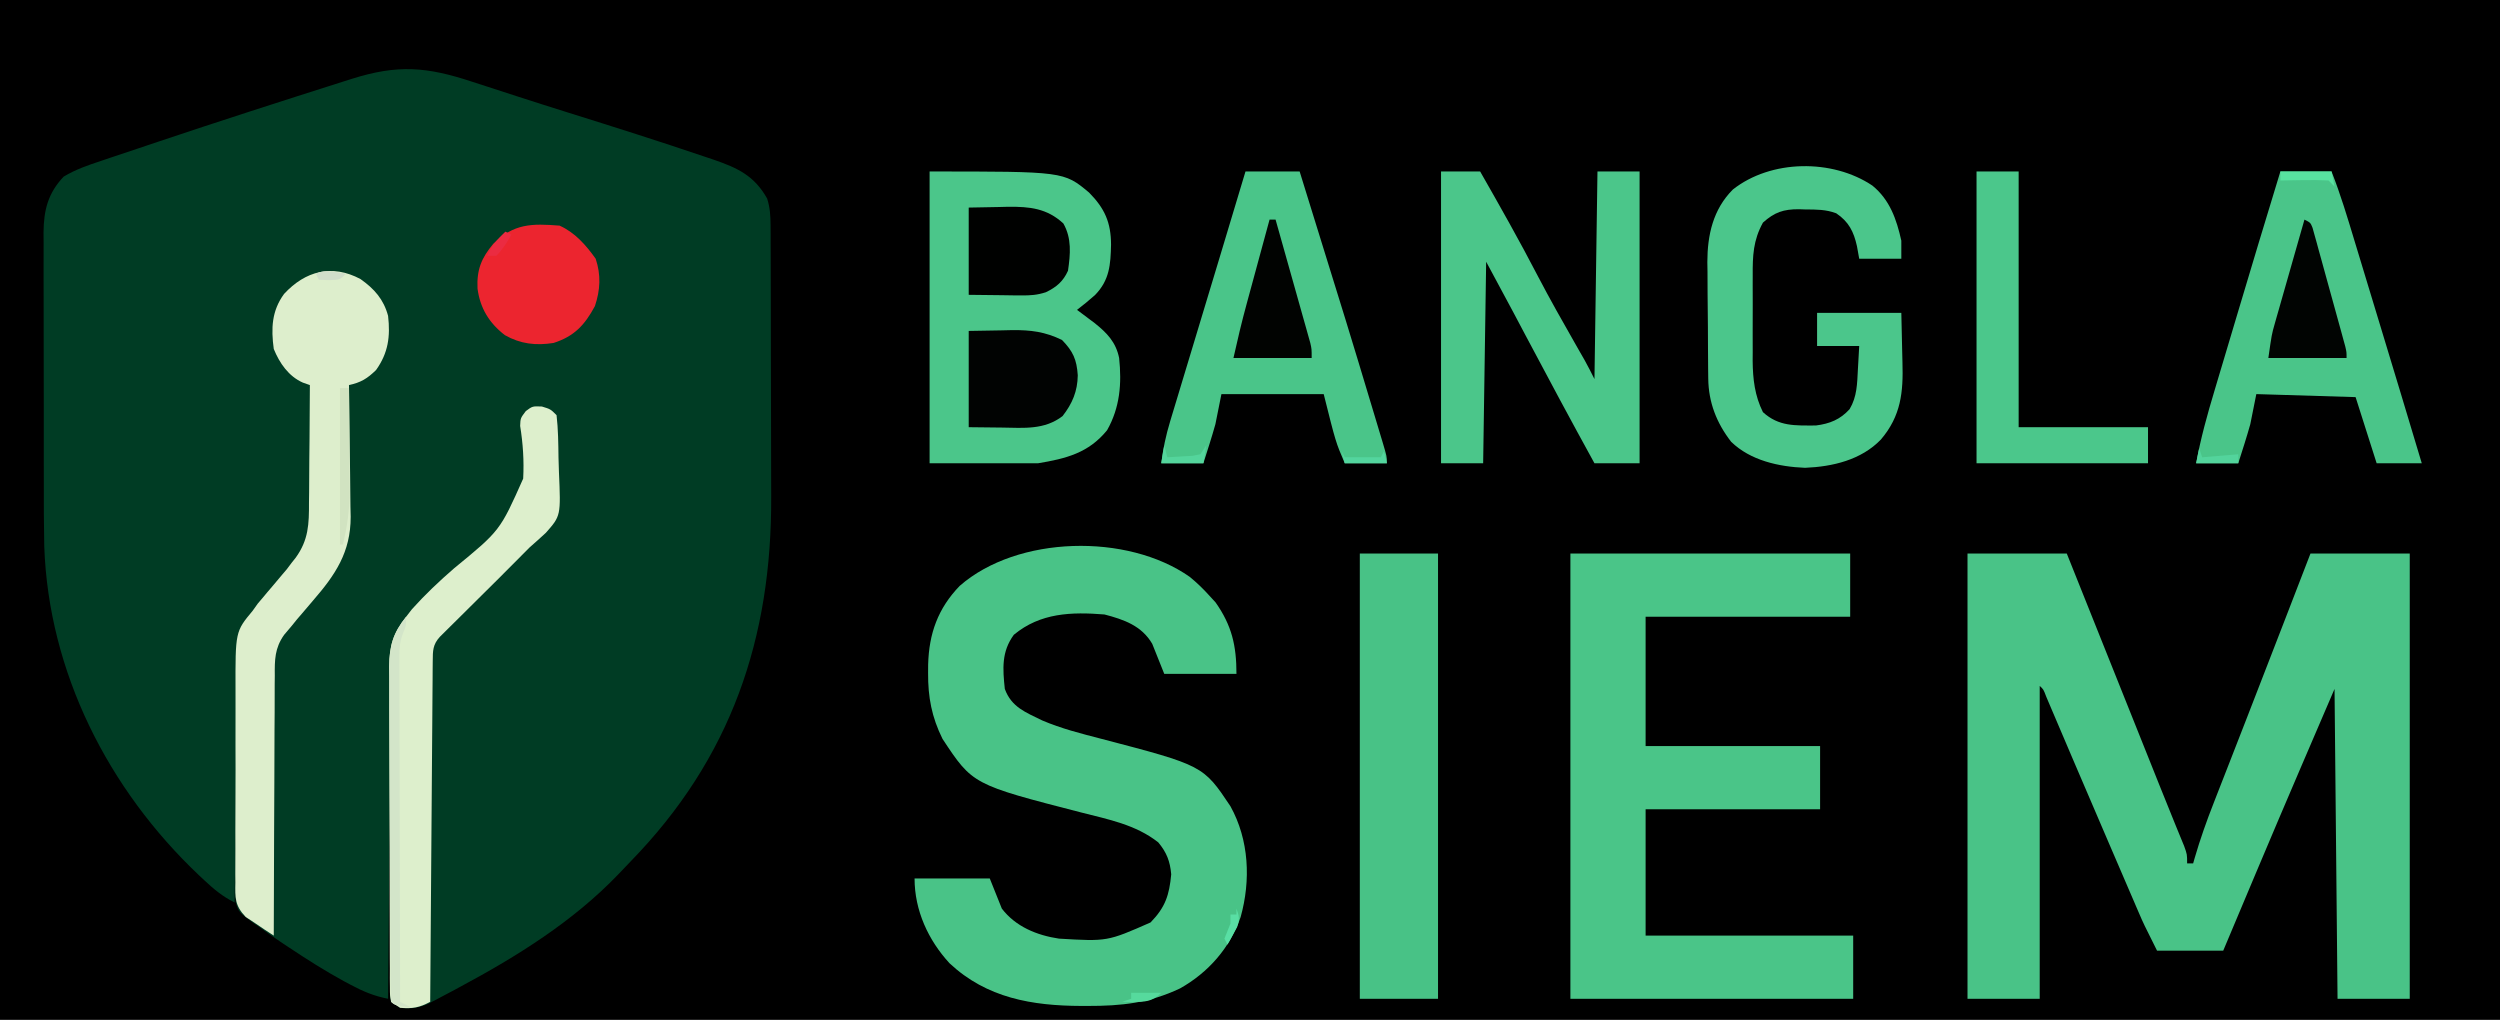 <?xml version="1.0" encoding="UTF-8"?>
<svg version="1.1" xmlns="http://www.w3.org/2000/svg" width="831" height="339">
<path d="M0 0 C274.23 0 548.46 0 831 0 C831 111.87 831 223.74 831 339 C556.77 339 282.54 339 0 339 C0 227.13 0 115.26 0 0 Z " fill="#000000" transform="translate(0,0)"/>
<path d="M0 0 C1.674 0.543 3.348 1.085 5.022 1.626 C8.546 2.765 12.067 3.91 15.588 5.059 C20.949 6.802 26.324 8.501 31.703 10.188 C46.906 14.957 62.104 19.741 77.188 24.875 C78.22 25.221 79.252 25.566 80.315 25.923 C88.229 28.662 93.727 31.217 98 38.812 C98.95 41.813 99.129 44.538 99.14 47.677 C99.146 48.655 99.152 49.632 99.158 50.64 C99.159 52.24 99.159 52.24 99.161 53.873 C99.166 55.002 99.171 56.131 99.176 57.295 C99.191 61.04 99.198 64.786 99.203 68.531 C99.209 71.146 99.215 73.76 99.22 76.374 C99.23 81.167 99.236 85.959 99.239 90.751 C99.243 97.754 99.261 104.756 99.29 111.759 C99.314 117.86 99.322 123.96 99.324 130.061 C99.327 132.635 99.335 135.208 99.348 137.782 C99.574 185.054 85.974 224.898 52.625 259.141 C51.195 260.612 49.783 262.102 48.375 263.594 C33.427 279.132 14.888 290.686 -4 300.812 C-4.65 301.165 -5.3 301.518 -5.969 301.882 C-7.847 302.895 -9.733 303.889 -11.625 304.875 C-13.253 305.728 -13.253 305.728 -14.914 306.598 C-18.245 307.909 -20.456 308.205 -24 307.812 C-24.99 307.152 -25.98 306.493 -27 305.812 C-27.369 303.677 -27.369 303.677 -27.361 300.978 C-27.365 299.958 -27.369 298.937 -27.373 297.885 C-27.362 296.761 -27.352 295.636 -27.341 294.478 C-27.341 293.298 -27.341 292.117 -27.342 290.901 C-27.34 287.659 -27.325 284.418 -27.304 281.176 C-27.285 277.79 -27.284 274.404 -27.28 271.018 C-27.271 264.605 -27.246 258.191 -27.216 251.777 C-27.179 243.76 -27.163 235.743 -27.146 227.727 C-27.117 213.422 -27.057 199.117 -27 184.812 C-27.33 224.412 -27.66 264.012 -28 304.812 C-32.741 303.864 -36.305 302.363 -40.5 300.125 C-41.59 299.545 -41.59 299.545 -42.703 298.954 C-49.05 295.49 -55.106 291.627 -61.125 287.625 C-62.439 286.753 -62.439 286.753 -63.779 285.863 C-66.22 284.213 -68.636 282.57 -71 280.812 C-71.575 280.425 -72.15 280.038 -72.743 279.64 C-77.61 276.04 -77.61 276.04 -78.636 272.812 C-78.86 270.441 -78.867 268.159 -78.795 265.778 C-78.796 264.889 -78.797 264.001 -78.798 263.086 C-78.793 260.163 -78.739 257.243 -78.684 254.32 C-78.671 252.289 -78.661 250.257 -78.654 248.225 C-78.627 242.888 -78.558 237.553 -78.481 232.216 C-78.396 225.808 -78.364 219.399 -78.323 212.991 C-78.256 203.264 -78.122 193.54 -78 183.812 C-78.33 213.183 -78.66 242.553 -79 272.812 C-83.024 270.8 -85.888 268.409 -89.125 265.375 C-89.988 264.567 -89.988 264.567 -90.869 263.743 C-121.015 235.228 -140.849 196.173 -142.289 154.399 C-142.445 147.27 -142.445 140.142 -142.434 133.012 C-142.438 130.393 -142.443 127.774 -142.449 125.155 C-142.459 119.712 -142.456 114.269 -142.446 108.825 C-142.434 102.554 -142.449 96.284 -142.475 90.013 C-142.5 83.93 -142.503 77.847 -142.496 71.763 C-142.496 69.194 -142.502 66.624 -142.515 64.055 C-142.53 60.473 -142.519 56.893 -142.502 53.311 C-142.511 52.26 -142.521 51.209 -142.531 50.126 C-142.456 42.637 -141.069 37.071 -135.854 31.534 C-131.867 29.129 -127.741 27.722 -123.332 26.266 C-121.88 25.773 -121.88 25.773 -120.399 25.27 C-117.207 24.19 -114.01 23.126 -110.812 22.062 C-108.588 21.315 -106.364 20.567 -104.139 19.818 C-83.777 12.988 -63.334 6.408 -42.863 -0.09 C-41.964 -0.376 -41.065 -0.661 -40.139 -0.956 C-24.8 -5.807 -15.167 -5.019 0 0 Z " fill="#003C24" transform="translate(157,27.188)"/>
<path d="M0 0 C10.89 0 21.78 0 33 0 C42.023 22.558 51.046 45.116 60.069 67.673 C60.481 68.701 60.892 69.729 61.316 70.788 C62.115 72.788 62.915 74.789 63.713 76.79 C65.435 81.103 67.164 85.412 68.926 89.709 C69.211 90.409 69.497 91.109 69.791 91.831 C70.531 93.642 71.276 95.452 72.021 97.261 C73 100 73 100 73 103 C73.66 103 74.32 103 75 103 C75.172 102.396 75.344 101.792 75.521 101.169 C77.338 94.931 79.475 88.896 81.852 82.852 C82.223 81.896 82.595 80.941 82.978 79.956 C84.19 76.845 85.408 73.735 86.625 70.625 C87.469 68.461 88.312 66.296 89.156 64.131 C90.456 60.791 91.758 57.451 93.06 54.111 C97.249 43.372 101.407 32.62 105.558 21.865 C106.999 18.131 108.441 14.398 109.883 10.664 C111.255 7.11 112.628 3.555 114 0 C124.89 0 135.78 0 147 0 C147 48.84 147 97.68 147 148 C139.08 148 131.16 148 123 148 C122.67 114.01 122.34 80.02 122 45 C103.332 88.429 103.332 88.429 85 132 C77.74 132 70.48 132 63 132 C58.5 123 58.5 123 57.04 119.608 C56.708 118.84 56.375 118.071 56.033 117.279 C55.686 116.469 55.338 115.659 54.98 114.824 C54.605 113.953 54.229 113.081 53.841 112.183 C52.621 109.352 51.404 106.52 50.188 103.688 C49.343 101.727 48.498 99.766 47.653 97.805 C43.57 88.327 39.502 78.843 35.449 69.352 C35.099 68.532 34.749 67.713 34.389 66.869 C32.742 63.015 31.097 59.159 29.458 55.302 C28.876 53.937 28.293 52.572 27.711 51.207 C27.209 50.026 26.706 48.845 26.189 47.628 C25.243 45.125 25.243 45.125 24 44 C24 78.32 24 112.64 24 148 C16.08 148 8.16 148 0 148 C0 99.16 0 50.32 0 0 Z " fill="#49C387" transform="translate(654,184)"/>
<path d="M0 0 C2.377 1.935 4.485 3.972 6.535 6.25 C7.216 6.992 7.896 7.735 8.598 8.5 C14.016 16.191 15.535 22.909 15.535 32.25 C7.615 32.25 -0.305 32.25 -8.465 32.25 C-9.785 28.95 -11.105 25.65 -12.465 22.25 C-15.991 16.243 -21.843 14.195 -28.34 12.5 C-39.275 11.625 -49.625 11.919 -58.465 19.25 C-62.595 24.891 -62.17 30.521 -61.465 37.25 C-59.265 43.299 -54.526 45.031 -49.04 47.719 C-42.712 50.429 -36.112 52.091 -29.465 53.812 C4.478 62.692 4.478 62.692 13.535 76.25 C19.742 87.45 20.34 100.887 16.91 113.125 C13.366 123.312 6.229 131.484 -3.207 136.793 C-13.58 141.692 -22.64 142.64 -34.027 142.625 C-34.697 142.624 -35.367 142.624 -36.057 142.623 C-52.379 142.562 -67.473 140.021 -79.84 128.438 C-86.891 120.781 -91.465 110.895 -91.465 100.25 C-83.215 100.25 -74.965 100.25 -66.465 100.25 C-65.145 103.55 -63.825 106.85 -62.465 110.25 C-57.898 116.252 -50.807 119.158 -43.465 120.25 C-27.391 121.201 -27.391 121.201 -13.027 114.875 C-8.099 109.826 -6.79 105.757 -6.152 98.875 C-6.527 94.528 -7.698 91.559 -10.465 88.25 C-17.97 82.347 -27.018 80.637 -36.09 78.312 C-72.156 69.027 -72.156 69.027 -82.176 53.852 C-85.755 46.627 -87.023 39.973 -86.965 31.938 C-86.959 31.017 -86.953 30.096 -86.948 29.148 C-86.678 18.856 -83.698 10.482 -76.457 2.992 C-57.296 -13.765 -20.744 -14.589 0 0 Z " fill="#49C387" transform="translate(395.465,191.75)"/>
<path d="M0 0 C30.69 0 61.38 0 93 0 C93 6.93 93 13.86 93 21 C70.56 21 48.12 21 25 21 C25 35.19 25 49.38 25 64 C44.14 64 63.28 64 83 64 C83 70.93 83 77.86 83 85 C63.86 85 44.72 85 25 85 C25 98.86 25 112.72 25 127 C47.77 127 70.54 127 94 127 C94 133.93 94 140.86 94 148 C62.98 148 31.96 148 0 148 C0 99.16 0 50.32 0 0 Z " fill="#4AC588" transform="translate(522,184)"/>
<path d="M0 0 C44.6 0 44.6 0 53 7 C58.194 12.252 60.286 16.93 60.312 24.312 C60.169 30.989 59.801 36.116 55.02 41.039 C53.065 42.776 51.081 44.418 49 46 C49.587 46.438 50.173 46.877 50.777 47.328 C51.511 47.88 52.244 48.432 53 49 C53.599 49.449 54.199 49.897 54.816 50.359 C58.924 53.631 61.931 56.703 63 62 C63.901 70.508 63.276 78.459 59 86 C52.832 93.602 45.297 95.451 36 97 C24.12 97 12.24 97 0 97 C0 64.99 0 32.98 0 0 Z " fill="#4BC68A" transform="translate(309,57)"/>
<path d="M0 0 C8.58 0 17.16 0 26 0 C26 48.84 26 97.68 26 148 C17.42 148 8.84 148 0 148 C0 99.16 0 50.32 0 0 Z " fill="#48C286" transform="translate(452,184)"/>
<path d="M0 0 C4.29 0 8.58 0 13 0 C19.567 11.498 26.076 23.003 32.171 34.759 C36.169 42.422 40.43 49.931 44.711 57.438 C45.239 58.364 45.768 59.291 46.312 60.246 C46.783 61.068 47.254 61.889 47.738 62.736 C48.884 64.792 49.947 66.894 51 69 C51.33 46.23 51.66 23.46 52 0 C56.62 0 61.24 0 66 0 C66 32.01 66 64.02 66 97 C61.05 97 56.1 97 51 97 C43.229 82.866 35.602 68.661 28.053 54.408 C27.53 53.421 27.53 53.421 26.997 52.415 C26.052 50.632 25.108 48.848 24.165 47.064 C21.129 41.366 18.061 35.685 15 30 C14.67 52.11 14.34 74.22 14 97 C9.38 97 4.76 97 0 97 C0 64.99 0 32.98 0 0 Z " fill="#4BC68A" transform="translate(479,57)"/>
<path d="M0 0 C5.94 0 11.88 0 18 0 C34.357 52.697 34.357 52.697 42.062 78.312 C42.319 79.163 42.576 80.014 42.841 80.89 C43.555 83.255 44.264 85.622 44.973 87.988 C45.181 88.678 45.39 89.368 45.605 90.079 C47 94.77 47 94.77 47 97 C42.38 97 37.76 97 33 97 C30 90 30 90 26 74 C14.78 74 3.56 74 -8 74 C-8.99 78.95 -8.99 78.95 -10 84 C-11.225 88.374 -12.618 92.671 -14 97 C-18.62 97 -23.24 97 -28 97 C-27.407 92.192 -26.454 87.732 -25.054 83.097 C-24.859 82.445 -24.663 81.794 -24.462 81.122 C-23.819 78.982 -23.169 76.845 -22.52 74.707 C-22.064 73.196 -21.609 71.684 -21.154 70.173 C-19.956 66.192 -18.752 62.214 -17.546 58.236 C-16.342 54.258 -15.143 50.278 -13.943 46.299 C-12.114 40.232 -10.282 34.166 -8.448 28.1 C-5.617 18.738 -2.806 9.37 0 0 Z " fill="#4AC589" transform="translate(414,57)"/>
<path d="M0 0 C5.61 0 11.22 0 17 0 C20.002 7.585 22.316 15.37 24.676 23.172 C25.128 24.66 25.58 26.147 26.032 27.635 C27.221 31.546 28.406 35.457 29.591 39.369 C30.777 43.282 31.966 47.194 33.154 51.105 C37.798 66.395 42.426 81.689 47 97 C42.05 97 37.1 97 32 97 C29.69 89.74 27.38 82.48 25 75 C14.11 74.67 3.22 74.34 -8 74 C-8.99 78.95 -8.99 78.95 -10 84 C-11.225 88.374 -12.618 92.671 -14 97 C-18.62 97 -23.24 97 -28 97 C-26.511 88.761 -24.302 80.844 -21.895 72.832 C-21.488 71.467 -21.081 70.101 -20.675 68.736 C-19.609 65.151 -18.536 61.568 -17.463 57.986 C-16.396 54.419 -15.334 50.851 -14.271 47.283 C-9.57 31.505 -4.816 15.743 0 0 Z " fill="#4AC589" transform="translate(758,57)"/>
<path d="M0 0 C4.607 3.252 7.721 6.75 9.188 12.25 C9.971 19.111 9.249 24.559 5.188 30.25 C2.249 33.115 0.133 34.389 -3.812 35.25 C-3.796 36.213 -3.796 36.213 -3.779 37.195 C-3.668 43.911 -3.593 50.628 -3.538 57.345 C-3.513 59.847 -3.479 62.349 -3.435 64.852 C-3.374 68.461 -3.346 72.07 -3.324 75.68 C-3.298 76.787 -3.273 77.895 -3.246 79.036 C-3.242 90.796 -8.314 98.294 -15.812 106.938 C-17.023 108.356 -18.231 109.777 -19.438 111.199 C-19.966 111.811 -20.495 112.423 -21.039 113.053 C-21.624 113.778 -22.21 114.503 -22.812 115.25 C-24.084 116.753 -24.084 116.753 -25.382 118.287 C-28.497 122.697 -28.524 126.588 -28.472 131.857 C-28.482 132.795 -28.493 133.732 -28.504 134.698 C-28.532 137.777 -28.526 140.855 -28.52 143.934 C-28.533 146.076 -28.548 148.218 -28.565 150.361 C-28.605 155.985 -28.615 161.608 -28.619 167.233 C-28.629 172.977 -28.666 178.722 -28.701 184.467 C-28.766 195.728 -28.799 206.989 -28.812 218.25 C-30.839 216.947 -32.827 215.613 -34.812 214.25 C-35.911 213.522 -37.009 212.793 -38.14 212.043 C-41.789 208.229 -41.659 205.662 -41.573 200.563 C-41.582 199.699 -41.591 198.835 -41.6 197.945 C-41.621 195.093 -41.599 192.243 -41.574 189.391 C-41.576 187.402 -41.579 185.412 -41.584 183.423 C-41.589 179.254 -41.572 175.085 -41.54 170.915 C-41.5 165.587 -41.509 160.261 -41.534 154.934 C-41.548 150.824 -41.538 146.715 -41.521 142.606 C-41.515 140.643 -41.516 138.679 -41.525 136.716 C-41.582 117.179 -41.582 117.179 -35.812 110.25 C-35.258 109.47 -34.703 108.69 -34.131 107.886 C-33.401 107.028 -33.401 107.028 -32.656 106.152 C-32.108 105.496 -31.561 104.839 -30.996 104.162 C-30.441 103.51 -29.885 102.859 -29.312 102.188 C-28.193 100.867 -27.079 99.543 -25.969 98.215 C-25.239 97.358 -25.239 97.358 -24.494 96.484 C-23.939 95.747 -23.384 95.01 -22.812 94.25 C-22.388 93.719 -21.964 93.188 -21.528 92.641 C-17.246 86.719 -17.079 81.464 -17.105 74.312 C-17.09 73.192 -17.075 72.071 -17.06 70.917 C-17.017 67.361 -17.008 63.806 -17 60.25 C-16.977 57.829 -16.951 55.409 -16.924 52.988 C-16.861 47.076 -16.826 41.163 -16.812 35.25 C-17.582 34.979 -18.352 34.709 -19.145 34.43 C-23.874 32.338 -26.888 27.968 -28.812 23.25 C-29.737 16.438 -29.515 10.582 -25.375 4.938 C-18.32 -2.682 -9.502 -5.058 0 0 Z " fill="#DDEECC" transform="translate(119.812,92.75)"/>
<path d="M0 0 C5.78 4.708 8.039 11.174 9.625 18.312 C9.625 20.293 9.625 22.273 9.625 24.312 C5.005 24.312 0.385 24.312 -4.375 24.312 C-4.622 22.931 -4.87 21.549 -5.125 20.125 C-6.196 15.326 -7.824 12.031 -12.016 9.207 C-15.394 7.926 -18.686 7.944 -22.25 7.938 C-23.292 7.901 -23.292 7.901 -24.355 7.863 C-29.539 7.834 -32.531 8.849 -36.375 12.312 C-39.62 18.21 -39.815 23.315 -39.773 29.961 C-39.776 30.973 -39.779 31.985 -39.782 33.027 C-39.784 35.161 -39.779 37.294 -39.766 39.427 C-39.75 42.67 -39.766 45.913 -39.785 49.156 C-39.783 51.237 -39.779 53.318 -39.773 55.398 C-39.78 56.358 -39.786 57.318 -39.792 58.306 C-39.73 64.32 -39.096 69.865 -36.375 75.312 C-31.103 80.116 -25.703 79.754 -18.777 79.746 C-14.174 79.159 -10.705 77.78 -7.562 74.312 C-5.072 70.119 -5.065 65.864 -4.812 61.125 C-4.748 60.001 -4.748 60.001 -4.682 58.854 C-4.576 57.007 -4.475 55.16 -4.375 53.312 C-8.995 53.312 -13.615 53.312 -18.375 53.312 C-18.375 49.682 -18.375 46.053 -18.375 42.312 C-9.135 42.312 0.105 42.312 9.625 42.312 C9.741 46.403 9.84 50.489 9.9 54.581 C9.925 55.967 9.959 57.354 10.002 58.741 C10.308 68.717 9.508 76.578 2.836 84.413 C-3.712 91.203 -13.2 93.436 -22.375 93.812 C-31.058 93.467 -40.552 91.391 -46.945 85.156 C-51.803 78.891 -54.466 72.035 -54.552 64.152 C-54.565 63.123 -54.578 62.095 -54.591 61.035 C-54.602 59.374 -54.602 59.374 -54.613 57.68 C-54.621 56.533 -54.629 55.386 -54.638 54.204 C-54.652 51.775 -54.662 49.345 -54.67 46.916 C-54.687 43.222 -54.731 39.529 -54.775 35.836 C-54.786 33.471 -54.794 31.107 -54.801 28.742 C-54.818 27.647 -54.836 26.552 -54.854 25.424 C-54.829 16.402 -52.961 7.899 -46.375 1.312 C-33.73 -8.686 -13.319 -8.936 0 0 Z " fill="#4BC68B" transform="translate(622.375,61.688)"/>
<path d="M0 0 C2.875 0.875 2.875 0.875 4.875 2.875 C5.42 7.573 5.46 12.276 5.52 17.003 C5.548 18.57 5.596 20.138 5.664 21.704 C6.298 36.329 6.298 36.329 1.332 41.969 C-0.463 43.631 -2.286 45.263 -4.125 46.875 C-6.011 48.732 -7.865 50.617 -9.721 52.504 C-13.159 55.991 -16.646 59.429 -20.125 62.875 C-22.94 65.664 -25.752 68.456 -28.562 71.25 C-29.207 71.886 -29.852 72.523 -30.516 73.178 C-31.108 73.767 -31.699 74.355 -32.309 74.961 C-32.83 75.477 -33.351 75.993 -33.888 76.525 C-36.284 79.14 -36.258 81.161 -36.283 84.595 C-36.298 86.089 -36.298 86.089 -36.313 87.612 C-36.319 88.708 -36.324 89.805 -36.33 90.934 C-36.345 92.661 -36.345 92.661 -36.36 94.423 C-36.392 98.243 -36.417 102.063 -36.441 105.883 C-36.462 108.526 -36.483 111.168 -36.504 113.811 C-36.554 120.065 -36.599 126.32 -36.642 132.574 C-36.692 139.694 -36.747 146.813 -36.802 153.933 C-36.916 168.58 -37.023 183.228 -37.125 197.875 C-40.664 199.801 -43.062 200.221 -47.125 199.875 C-48.115 199.215 -49.105 198.555 -50.125 197.875 C-50.508 195.777 -50.508 195.777 -50.519 193.133 C-50.531 192.132 -50.542 191.131 -50.554 190.1 C-50.551 188.997 -50.548 187.895 -50.545 186.759 C-50.553 185.601 -50.562 184.444 -50.571 183.251 C-50.594 179.404 -50.595 175.558 -50.594 171.711 C-50.599 169.717 -50.604 167.722 -50.611 165.728 C-50.63 159.45 -50.633 153.172 -50.626 146.894 C-50.619 140.429 -50.642 133.964 -50.679 127.498 C-50.71 121.942 -50.721 116.386 -50.717 110.83 C-50.715 107.514 -50.723 104.199 -50.745 100.883 C-50.768 97.177 -50.758 93.473 -50.74 89.767 C-50.753 88.677 -50.767 87.587 -50.78 86.464 C-50.704 79.567 -49.446 75.275 -45.125 69.875 C-44.482 69.045 -43.84 68.214 -43.178 67.359 C-38.773 62.459 -34.129 58.062 -29.156 53.758 C-13.915 41.269 -13.915 41.269 -6.219 23.961 C-5.904 18.057 -6.284 12.29 -7.227 6.455 C-7.125 3.875 -7.125 3.875 -5.344 1.521 C-3.125 -0.125 -3.125 -0.125 0 0 Z " fill="#DDEFCC" transform="translate(180.125,135.125)"/>
<path d="M0 0 C4.62 0 9.24 0 14 0 C14 28.05 14 56.1 14 85 C28.19 85 42.38 85 57 85 C57 88.96 57 92.92 57 97 C38.19 97 19.38 97 0 97 C0 64.99 0 32.98 0 0 Z " fill="#4BC78B" transform="translate(657,57)"/>
<path d="M0 0 C5.106 2.279 8.77 6.466 12 11 C13.804 16.412 13.546 21.362 11.75 26.75 C8.346 33.072 4.887 36.787 -2 39 C-7.86 39.921 -12.989 39.352 -18.176 36.406 C-23.416 32.366 -26.418 27.42 -27.273 20.922 C-27.566 14.674 -26.01 10.781 -22 6 C-15.21 -0.691 -9.297 -0.743 0 0 Z " fill="#EC252F" transform="translate(186,75)"/>
<path d="M0 0 C5.445 -0.093 5.445 -0.093 11 -0.188 C12.128 -0.215 13.256 -0.242 14.418 -0.27 C20.681 -0.322 25.336 0.262 31 3 C34.668 6.762 35.899 9.485 36.25 14.75 C36.172 20.044 34.455 24.143 31.188 28.312 C25.202 32.93 18.306 32.239 11.125 32.125 C7.454 32.084 3.783 32.042 0 32 C0 21.44 0 10.88 0 0 Z " fill="#010302" transform="translate(322,110)"/>
<path d="M0 0 C3.3 -0.062 6.6 -0.124 10 -0.188 C11.535 -0.228 11.535 -0.228 13.102 -0.27 C20.229 -0.334 26.013 0.231 31.465 5.285 C34.277 10.257 33.806 15.472 33 21 C31.405 24.531 29.179 26.427 25.669 28.132 C22.774 29.074 20.518 29.229 17.48 29.195 C16.559 29.19 15.638 29.185 14.688 29.18 C13.533 29.162 12.378 29.144 11.188 29.125 C5.65 29.063 5.65 29.063 0 29 C0 19.43 0 9.86 0 0 Z " fill="#000100" transform="translate(322,69)"/>
<path d="M0 0 C2 1 2 1 2.696 2.739 C2.905 3.495 3.114 4.251 3.329 5.029 C3.569 5.883 3.809 6.738 4.056 7.618 C4.434 9.012 4.434 9.012 4.82 10.434 C5.084 11.382 5.347 12.33 5.619 13.307 C6.176 15.316 6.728 17.326 7.278 19.337 C8.121 22.423 8.975 25.506 9.832 28.588 C10.37 30.536 10.908 32.485 11.445 34.434 C11.702 35.361 11.958 36.288 12.222 37.243 C12.456 38.101 12.689 38.958 12.93 39.842 C13.137 40.598 13.344 41.354 13.558 42.134 C14 44 14 44 14 46 C5.42 46 -3.16 46 -12 46 C-10.875 38.125 -10.875 38.125 -9.877 34.625 C-9.657 33.845 -9.436 33.065 -9.21 32.261 C-8.974 31.444 -8.739 30.627 -8.496 29.785 C-8.253 28.929 -8.011 28.074 -7.761 27.192 C-6.99 24.481 -6.214 21.772 -5.438 19.062 C-4.912 17.216 -4.386 15.369 -3.861 13.521 C-2.579 9.013 -1.291 4.506 0 0 Z " fill="#010402" transform="translate(766,73)"/>
<path d="M0 0 C0.66 0 1.32 0 2 0 C3.714 6.067 5.423 12.136 7.127 18.207 C7.708 20.272 8.29 22.337 8.873 24.402 C9.711 27.367 10.543 30.334 11.375 33.301 C11.637 34.226 11.9 35.151 12.17 36.104 C12.411 36.965 12.651 37.825 12.898 38.712 C13.112 39.469 13.325 40.227 13.544 41.007 C14 43 14 43 14 46 C5.42 46 -3.16 46 -12 46 C-10.656 39.954 -9.247 33.993 -7.617 28.027 C-7.398 27.219 -7.179 26.41 -6.953 25.577 C-6.262 23.03 -5.569 20.484 -4.875 17.938 C-4.402 16.196 -3.929 14.454 -3.457 12.713 C-2.307 8.475 -1.154 4.237 0 0 Z " fill="#010301" transform="translate(422,73)"/>
<path d="M0 0 C0 3 0 3 -0.985 5.365 C-2.068 8.177 -2.247 10.158 -2.241 13.157 C-2.243 14.174 -2.246 15.19 -2.249 16.237 C-2.238 17.894 -2.238 17.894 -2.227 19.583 C-2.227 21.34 -2.227 21.34 -2.228 23.132 C-2.227 27.001 -2.211 30.87 -2.195 34.738 C-2.192 37.422 -2.189 40.105 -2.187 42.788 C-2.181 49.127 -2.164 55.467 -2.144 61.806 C-2.122 69.025 -2.111 76.244 -2.101 83.463 C-2.08 98.308 -2.045 113.154 -2 128 C-0.68 128.66 0.64 129.32 2 130 C-3.875 129.125 -3.875 129.125 -5 128 C-5.107 126.462 -5.144 124.919 -5.154 123.378 C-5.163 122.378 -5.171 121.379 -5.18 120.349 C-5.186 118.69 -5.186 118.69 -5.193 116.998 C-5.201 115.84 -5.209 114.682 -5.218 113.49 C-5.243 109.638 -5.259 105.786 -5.273 101.934 C-5.279 100.621 -5.284 99.308 -5.29 97.955 C-5.311 92.435 -5.33 86.914 -5.341 81.394 C-5.357 73.488 -5.391 65.582 -5.448 57.677 C-5.486 52.116 -5.506 46.556 -5.511 40.996 C-5.515 37.677 -5.529 34.358 -5.559 31.039 C-5.591 27.328 -5.591 23.619 -5.583 19.908 C-5.6 18.816 -5.616 17.724 -5.633 16.6 C-5.577 9.726 -4.342 5.387 0 0 Z " fill="#D3E5C9" transform="translate(135,205)"/>
<path d="M0 0 C0.99 0 1.98 0 3 0 C3.05 5.798 3.086 11.597 3.11 17.395 C3.12 19.364 3.133 21.333 3.151 23.301 C3.175 26.146 3.187 28.991 3.195 31.836 C3.206 32.703 3.216 33.57 3.227 34.463 C3.228 40.518 2.386 46.11 1 52 C0.67 52 0.34 52 0 52 C0 34.84 0 17.68 0 0 Z " fill="#D1E3C1" transform="translate(113,129)"/>
<path d="M0 0 C5.61 0 11.22 0 17 0 C17.33 1.65 17.66 3.3 18 5 C17.34 4.34 16.68 3.68 16 3 C13.255 2.855 10.615 2.813 7.875 2.875 C6.744 2.889 6.744 2.889 5.59 2.902 C3.726 2.926 1.863 2.962 0 3 C0 2.01 0 1.02 0 0 Z " fill="#58E3A0" transform="translate(758,57)"/>
<path d="M0 0 C0.33 1.32 0.66 2.64 1 4 C2.793 3.913 4.584 3.805 6.375 3.688 C7.373 3.629 8.37 3.571 9.398 3.512 C10.257 3.343 11.115 3.174 12 3 C12.66 2.01 13.32 1.02 14 0 C13.67 1.98 13.34 3.96 13 6 C8.38 6 3.76 6 -1 6 C-0.67 4.02 -0.34 2.04 0 0 Z " fill="#54D59C" transform="translate(387,148)"/>
<path d="M0 0 C0.33 0.99 0.66 1.98 1 3 C6.94 2.505 6.94 2.505 13 2 C13 2.99 13 3.98 13 5 C8.38 5 3.76 5 -1 5 C-0.67 3.35 -0.34 1.7 0 0 Z " fill="#53D49C" transform="translate(731,149)"/>
<path d="M0 0 C0.33 0.66 0.66 1.32 1 2 C4.96 2 8.92 2 13 2 C13.33 1.34 13.66 0.68 14 0 C14.33 1.32 14.66 2.64 15 4 C10.38 4 5.76 4 1 4 C0.67 2.68 0.34 1.36 0 0 Z " fill="#53D59E" transform="translate(446,150)"/>
<path d="M0 0 C0.66 0.33 1.32 0.66 2 1 C0.478 3.629 -0.844 5.844 -3 8 C-3.99 8 -4.98 8 -6 8 C-4.557 4.634 -2.667 2.49 0 0 Z " fill="#EB2B41" transform="translate(168,77)"/>
<path d="M0 0 C3.3 0 6.6 0 10 0 C6.901 3.099 4.609 2.99 0.25 3.062 C-0.823 3.042 -1.895 3.021 -3 3 C-2.01 2.67 -1.02 2.34 0 2 C0 1.34 0 0.68 0 0 Z " fill="#56DA9D" transform="translate(376,330)"/>
<path d="M0 0 C-2 2 -2 2 -5.625 2.125 C-6.739 2.084 -7.853 2.042 -9 2 C-9.33 1.34 -9.66 0.68 -10 0 C-6.717 -1.642 -3.575 -0.519 0 0 Z " fill="#D0DECA" transform="translate(115,91)"/>
<path d="M0 0 C0.883 2.467 1.131 3.639 0.223 6.141 C-0.16 6.837 -0.543 7.533 -0.938 8.25 C-1.318 8.956 -1.698 9.663 -2.09 10.391 C-2.39 10.922 -2.691 11.453 -3 12 C-3.33 11.34 -3.66 10.68 -4 10 C-3.356 8.325 -2.688 6.658 -2 5 C-2 4.01 -2 3.02 -2 2 C-1.34 2 -0.68 2 0 2 C0 1.34 0 0.68 0 0 Z " fill="#59DFA4" transform="translate(411,302)"/>
</svg>
